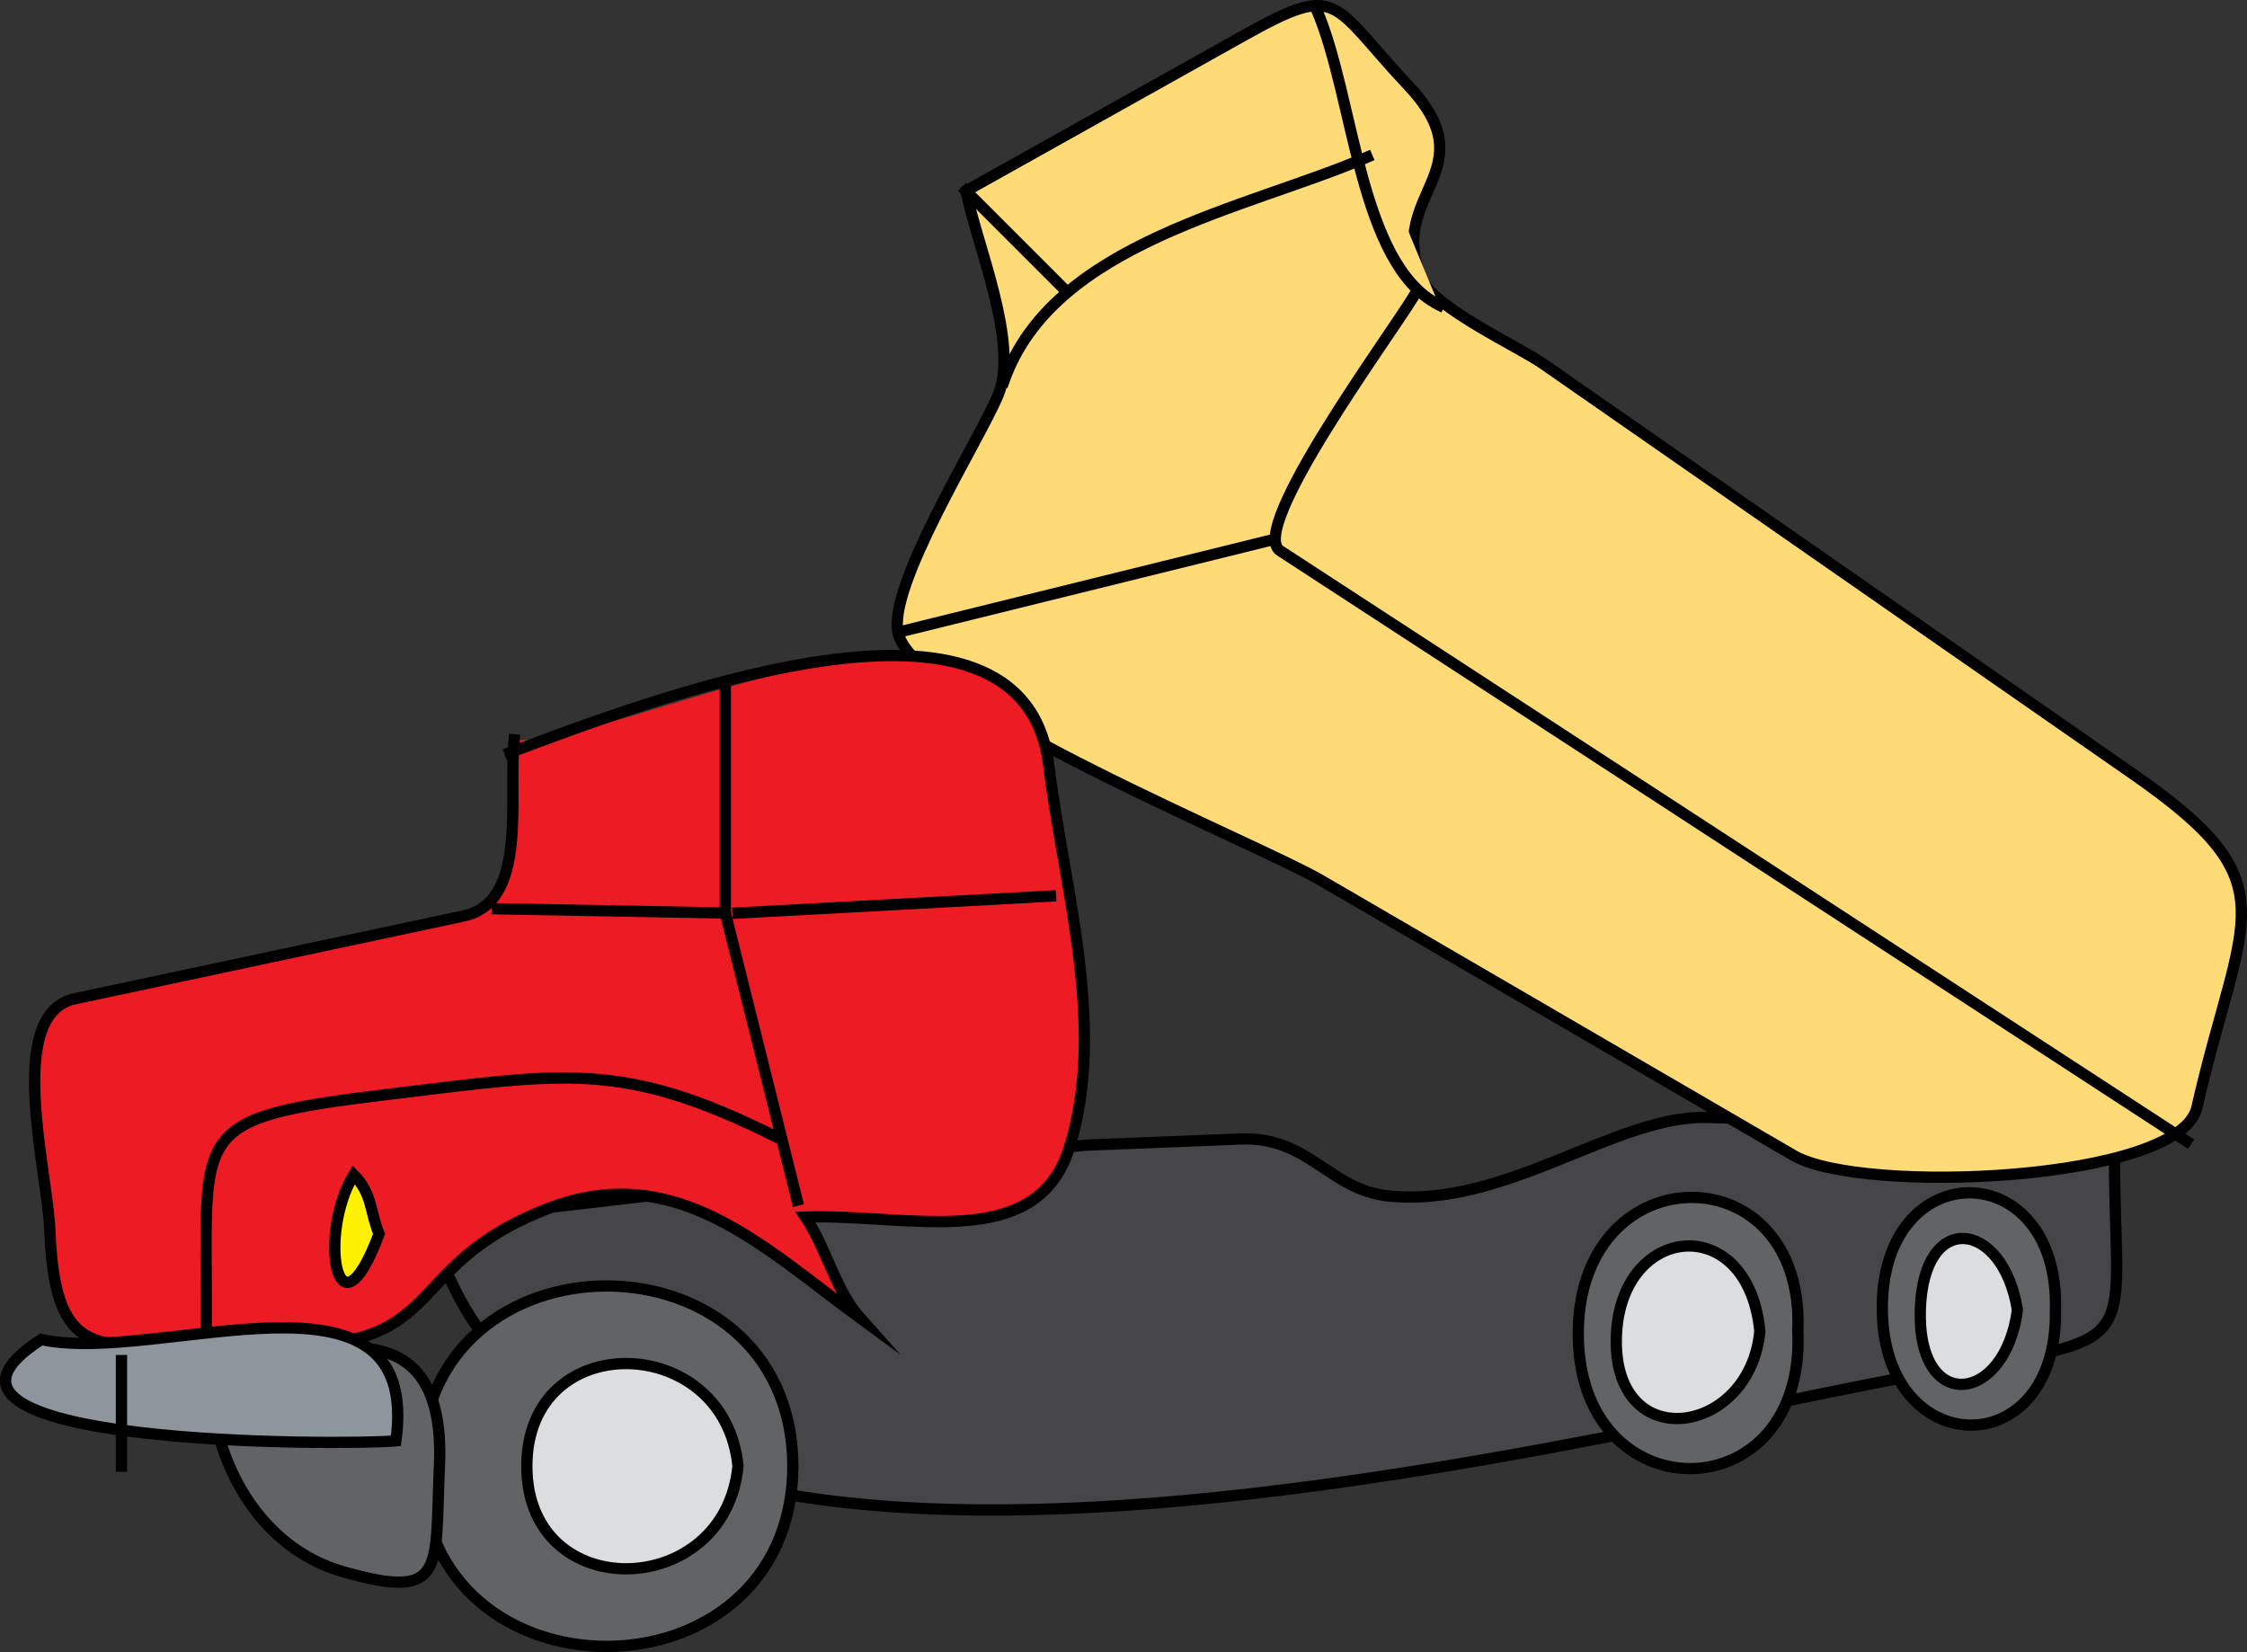 <svg xmlns="http://www.w3.org/2000/svg" xmlns:xlink="http://www.w3.org/1999/xlink" version="1.1" id="Layer_1" x="0px" y="0px" enable-background="new 0 0 822.05 841.89" xml:space="preserve" viewBox="209.33 276.23 399.1 293.42">
<rect x="209.33" y="276.23" width="399.1" height="293.42" fill="#333333" stroke="none"/>
<path fill-rule="evenodd" clip-rule="evenodd" fill="#464648" stroke="#000000" stroke-width="2" stroke-linecap="square" stroke-miterlimit="10" d="  M401.905,479.644c9.259-0.37,18.519-0.741,27.777-1.111c12.102-0.483,15.69,8.99,26.223,10.111  c20.996,2.235,40.775-14.701,57.113-13.923c10.455,0.497,71.887-1.193,71.887,7.245c0,31.334,5.278,32.126-23.91,36.559  c-61.091,9.276-251.837,66.019-275.34-25.381C324.405,488.644,363.155,484.144,401.905,479.644z"/>
<path fill-rule="evenodd" clip-rule="evenodd" fill="#FFDB78" stroke="#000000" stroke-width="2" stroke-linecap="square" stroke-miterlimit="10" d="  M380.905,310.144c1.917,9.585,9.504,27.14,5.711,36.243c-3.441,8.258-19.993,34.315-17.711,42.507  c3.557,12.774,63.762,37.119,75.085,43.712c27.973,16.284,55.946,32.569,83.919,48.854c12.012,6.993,68.603,4.687,71.621-8.519  c7.948-34.774,16.847-39.622-11.321-59.211c-34.952-24.307-69.905-48.614-104.857-72.921c-4.283-2.979-19.262-9.869-21.446-14.915  c-6.604-15.253,11.867-19.266-2.448-34.476c-13.873-14.741-12.055-18.481-29.16-8.91  C413.833,291.72,397.369,300.932,380.905,310.144z"/>
<path fill-rule="evenodd" clip-rule="evenodd" fill="#FFDB78" d="M597.655,478.894c-37.609-24.498-75.22-48.996-112.829-73.494  c-16.038-10.447-32.075-20.893-48.112-31.339c-5.863-3.819,19.468-38.167,23.691-45.167  C506.155,378.894,551.905,428.894,597.655,478.894z"/>
<path fill="none" stroke="#000000" stroke-width="2" stroke-linecap="square" stroke-miterlimit="10" d="M597.655,478.894  c-37.609-24.498-75.22-48.996-112.829-73.494c-16.038-10.447-32.075-20.893-48.112-31.339c-5.863-3.819,19.468-38.167,23.691-45.167  "/>
<line fill="none" stroke="#000000" stroke-width="2" stroke-linecap="square" stroke-miterlimit="10" x1="370.405" y1="388.144" x2="434.155" y2="372.394"/>
<path fill-rule="evenodd" clip-rule="evenodd" fill="#FFDB78" d="M443.155,277.894c6.762,15.637,7.484,45.255,21.75,52.5  C457.655,312.894,450.405,295.394,443.155,277.894z"/>
<path fill="none" stroke="#000000" stroke-width="2" stroke-linecap="square" stroke-miterlimit="10" d="M443.155,277.894  c6.762,15.637,7.484,45.255,21.75,52.5"/>
<path fill-rule="evenodd" clip-rule="evenodd" fill="#FFDB78" d="M387.655,343.894c8.705-24.627,43.138-30.552,64.5-39.75  C430.655,317.394,409.155,330.644,387.655,343.894z"/>
<path fill="none" stroke="#000000" stroke-width="2" stroke-linecap="square" stroke-miterlimit="10" d="M387.655,343.894  c8.705-24.627,43.138-30.552,64.5-39.75"/>
<path fill-rule="evenodd" clip-rule="evenodd" fill="#FFDB78" d="M380.905,310.144l17.25,17.25L380.905,310.144z"/>
<line fill="none" stroke="#000000" stroke-width="2" stroke-linecap="square" stroke-miterlimit="10" x1="380.905" y1="310.144" x2="398.155" y2="327.394"/>
<path fill-rule="evenodd" clip-rule="evenodd" fill="#ED1C24" d="M300.655,407.644c-1.054,10.543,2.558,28.816-9,31.277  c-23,4.898-46,9.797-69,14.695c-12.573,2.677-4.88,30.384-4.462,41.268c1.03,26.778,11.375,19.018,37.44,20.259  c34.312,1.634,23.768-13.702,51.021-24.249c22.724-8.794,38.394,6.989,55.5,19.5c-4.396-4.906-6.072-12.49-9.75-18  c18.203-0.628,41.014,6.511,46.875-12.375c6.648-21.421-0.963-45.941-3.681-67.911C390.395,370.035,320.154,408.878,300.655,407.644  z"/>
<path fill="none" stroke="#000000" stroke-width="2" stroke-linecap="square" stroke-miterlimit="10" d="M300.655,407.644  c-1.054,10.543,2.558,28.816-9,31.277c-23,4.898-46,9.797-69,14.695c-12.573,2.677-4.88,30.384-4.462,41.268  c1.03,26.778,11.375,19.018,37.44,20.259c34.312,1.634,23.768-13.702,51.021-24.249c22.724-8.794,38.394,6.989,55.5,19.5  c-4.396-4.906-6.072-12.49-9.75-18c18.203-0.628,41.014,6.511,46.875-12.375c6.648-21.421-0.963-45.941-3.681-67.911  c-4.587-37.078-71.064-11.39-95.694-2.214"/>
<path fill="none" stroke="#000000" stroke-width="2" stroke-linecap="square" stroke-miterlimit="10" d="M338.155,398.644  c0,13.25,0,26.5,0,39.75c-13.5-0.25-27-0.5-40.5-0.75"/>
<line fill="none" stroke="#000000" stroke-width="2" stroke-linecap="square" stroke-miterlimit="10" x1="340.405" y1="438.394" x2="395.905" y2="435.394"/>
<line fill="none" stroke="#000000" stroke-width="2" stroke-linecap="square" stroke-miterlimit="10" x1="338.155" y1="438.394" x2="350.905" y2="489.394"/>
<path fill="none" stroke="#000000" stroke-width="2" stroke-linecap="square" stroke-miterlimit="10" d="M347.155,478.144  c-27.156-13.578-37.631-11.294-68.1-7.638c-38.503,4.62-32.441,6.146-33.15,45.138"/>
<path fill-rule="evenodd" clip-rule="evenodd" fill="#FFF200" stroke="#000000" stroke-width="2" stroke-linecap="square" stroke-miterlimit="10" d="  M276.655,495.394c-7.556,20.2-10.852-0.167-4.5-10.5C275.507,488.265,275,491.392,276.655,495.394z"/>
<path fill-rule="evenodd" clip-rule="evenodd" fill="#616365" stroke="#000000" stroke-width="2" stroke-linecap="square" stroke-miterlimit="10" d="  M350.155,536.644c-0.214,42.67-66,42.687-66,0S349.941,493.974,350.155,536.644z"/>
<path fill-rule="evenodd" clip-rule="evenodd" fill="#DCDDDE" stroke="#000000" stroke-width="2" stroke-linecap="square" stroke-miterlimit="10" d="  M340.405,536.644c-2.321,23.845-37.5,24.754-37.5,0S338.084,512.799,340.405,536.644z"/>
<path fill-rule="evenodd" clip-rule="evenodd" fill="#616365" stroke="#000000" stroke-width="2" stroke-linecap="square" stroke-miterlimit="10" d="  M528.655,512.644c1.469,32.53-39.405,32.625-39,0C490.049,481.01,529.984,480.965,528.655,512.644z"/>
<path fill-rule="evenodd" clip-rule="evenodd" fill="#DCDDDE" stroke="#000000" stroke-width="2" stroke-linecap="square" stroke-miterlimit="10" d="  M521.905,512.644c-1.716,18.423-25.5,22.184-25.5,1.875C496.405,493.573,519.746,490.908,521.905,512.644z"/>
<path fill-rule="evenodd" clip-rule="evenodd" fill="#616365" stroke="#000000" stroke-width="2" stroke-linecap="square" stroke-miterlimit="10" d="  M574.405,508.894c0.492,27.53-30.49,27.016-30.75,0C543.387,480.944,575.186,481.366,574.405,508.894z"/>
<path fill-rule="evenodd" clip-rule="evenodd" fill="#DCDDDE" stroke="#000000" stroke-width="2" stroke-linecap="square" stroke-miterlimit="10" d="  M567.655,508.894c-2.193,16.737-17.783,18.494-17.25,0C550.921,490.994,565.112,492.974,567.655,508.894z"/>
<path fill-rule="evenodd" clip-rule="evenodd" fill="#616365" stroke="#000000" stroke-width="2" stroke-linecap="square" stroke-miterlimit="10" d="  M246.655,520.894c0.383,14.895,8.669,30.227,23.625,34.5c18.449,5.271,16.257-0.583,17.097-18.648  C288.721,507.867,266.494,514.997,246.655,520.894z"/>
<path fill-rule="evenodd" clip-rule="evenodd" fill="#8F959C" stroke="#000000" stroke-width="2" stroke-linecap="square" stroke-miterlimit="10" d="  M216.655,514.144c-29.642,19.041,53.951,18.835,63,18C284.312,498.07,237.555,518.741,216.655,514.144z"/>
<line fill="none" stroke="#000000" stroke-width="2" stroke-linecap="square" stroke-miterlimit="10" x1="230.905" y1="517.894" x2="230.905" y2="536.644"/>
</svg>
